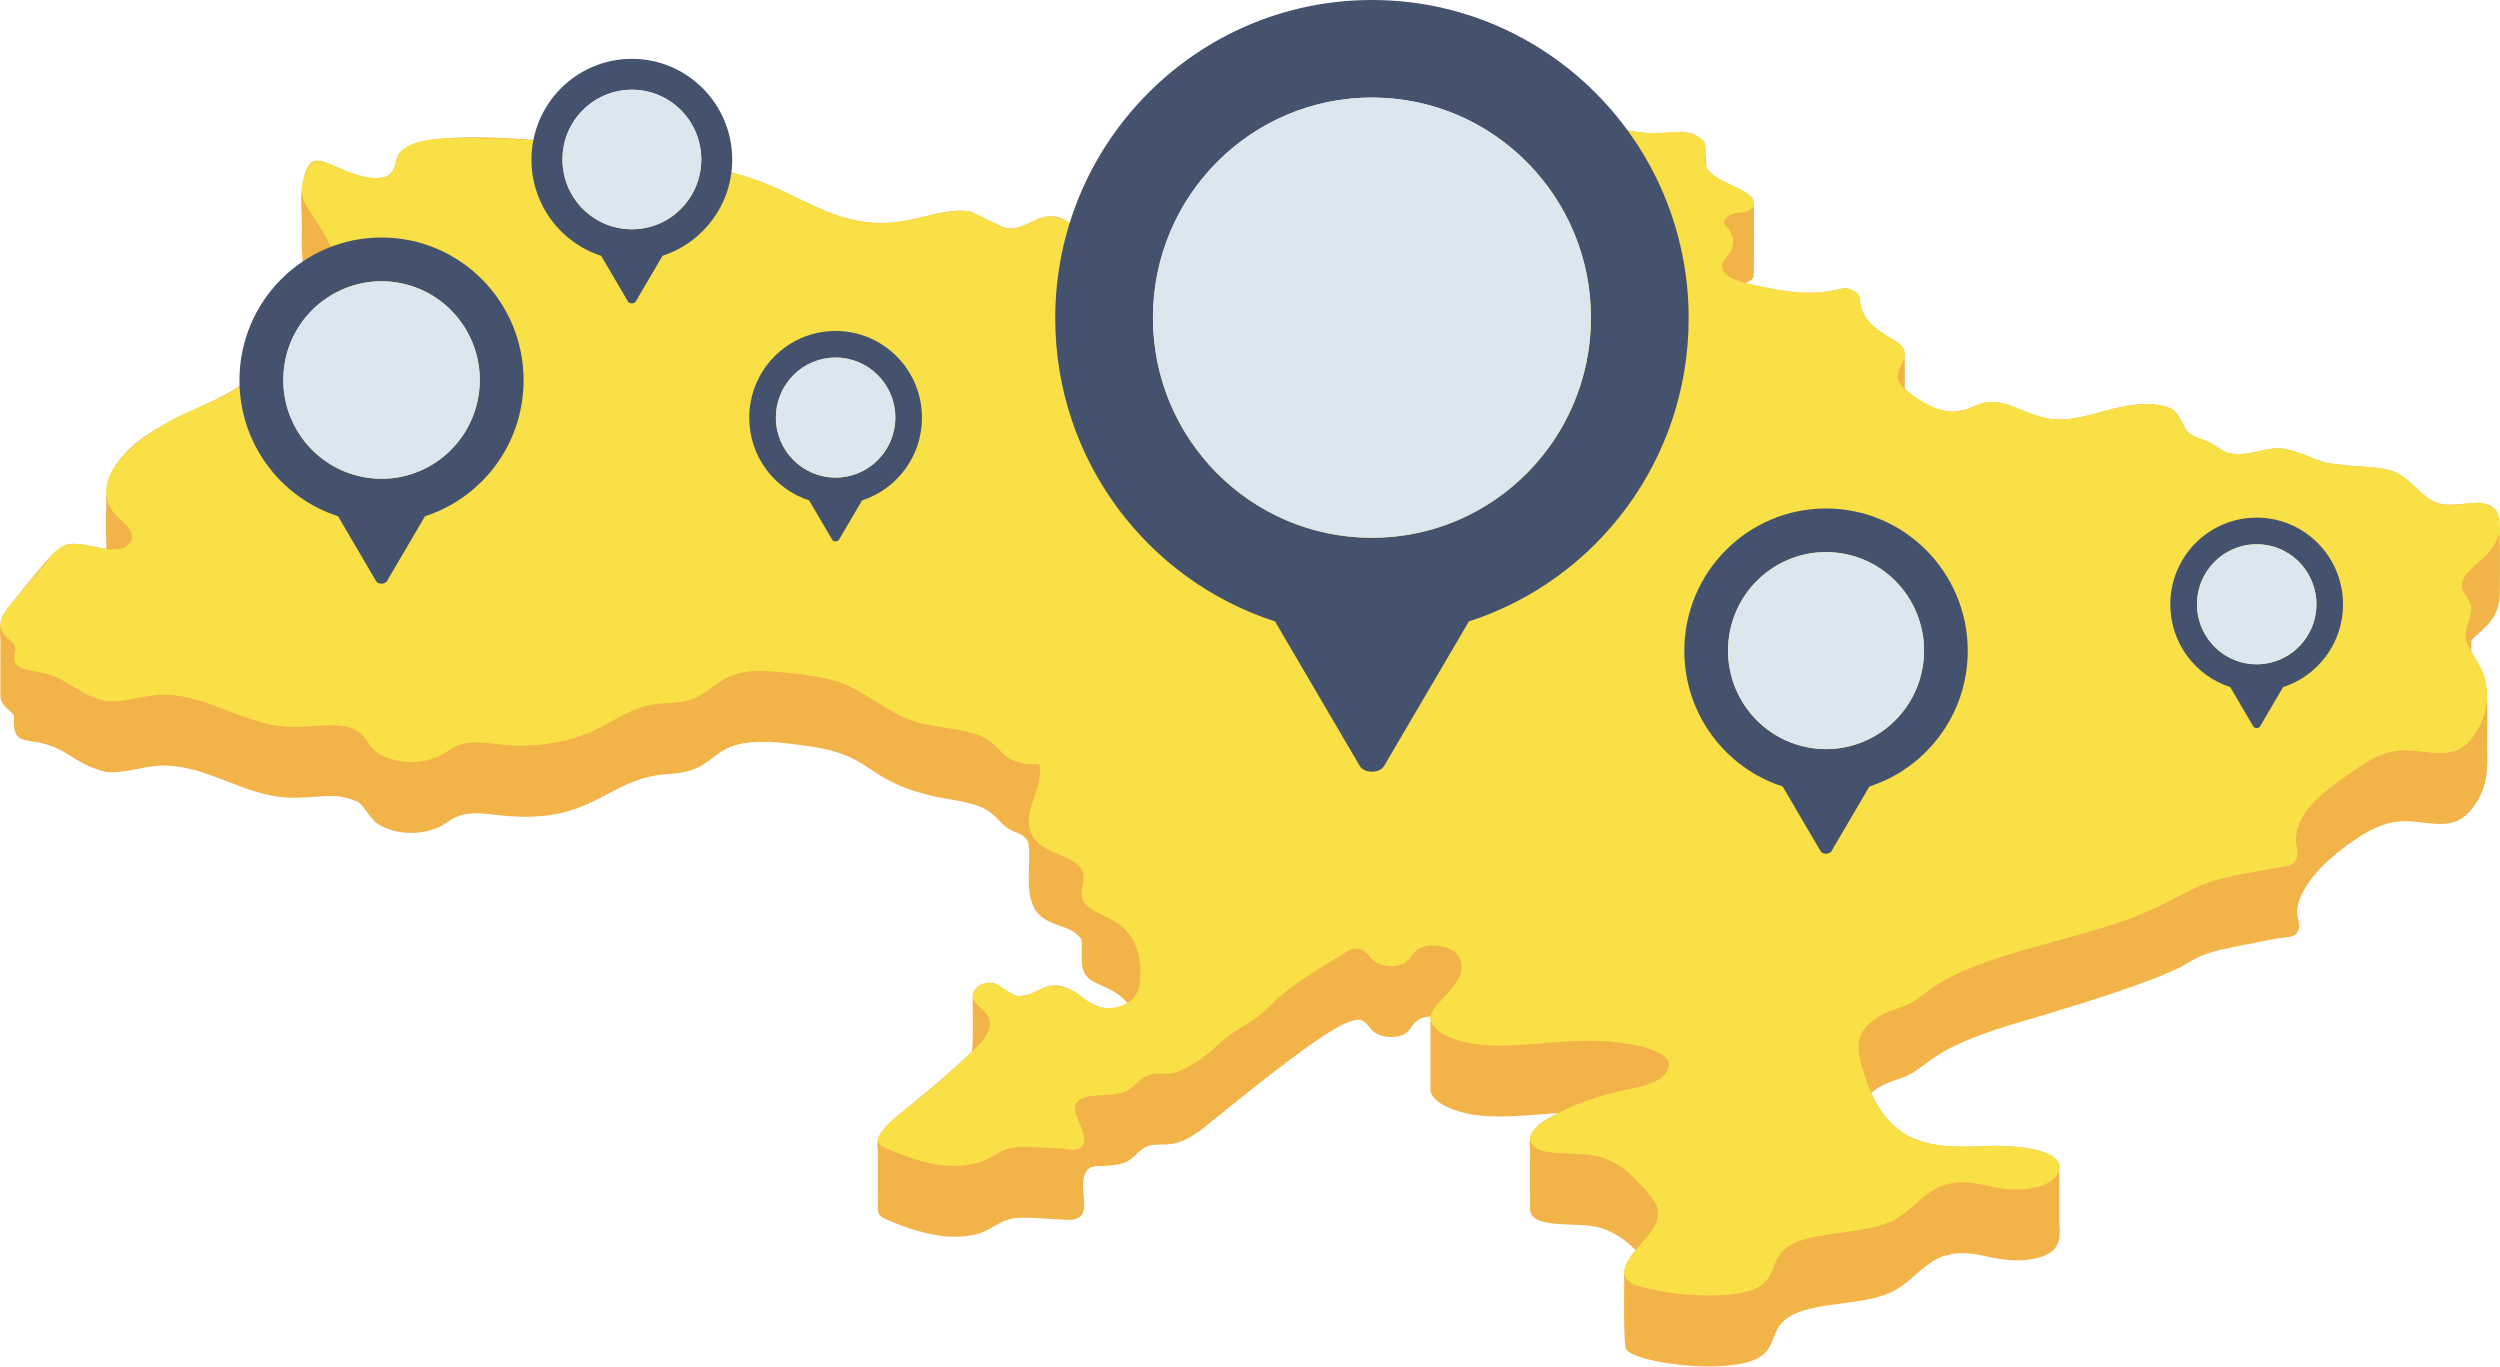 <svg width="236" height="129" viewBox="0 0 236 129" fill="none" xmlns="http://www.w3.org/2000/svg">
<path d="M235.98 55.956C235.98 55.936 236.09 49.277 235.8 48.496C235.055 46.824 232.594 47.756 230.864 47.631C228.908 47.529 227.992 45.537 226.415 44.739C225.273 43.975 223.258 44.211 219.705 43.71C218.117 43.334 216.45 42.207 214.699 42.33C213.386 42.411 212.166 43.119 210.291 42.758C209.615 42.493 208.998 41.931 208.32 41.642C207.517 41.284 206.7 41.275 206.242 40.355C205.398 38.776 205.453 38.493 203.337 38.17C199.81 37.812 196.712 40.075 193.335 39.504C190.712 39.056 189.268 37.349 186.726 38.19C185.573 38.694 183.358 39.926 179.811 36.696C179.811 36.676 179.869 33.236 179.704 32.918C179.141 31.817 175.741 31.255 175.565 28.243C175.565 27.649 174.95 27.41 174.365 27.2C172.918 27.253 171.776 28.231 166.348 27.072C163.571 26.489 165.145 26.993 165.521 26.154C165.606 25.959 165.582 19.117 165.556 19.021C165.206 17.701 161.542 17.223 161.067 15.665C161.104 10.847 158.183 13.16 154.238 12.4C147.6 11.159 150.673 13.847 146.945 13.271C146.235 13.128 143.934 12.461 143.531 12.461C139.482 11.814 137.98 14.882 136.238 15.318C134.96 15.68 133.444 15.039 132.282 14.596C130.529 16.422 126.143 13.894 121.596 17.203C119.228 18.954 119.393 20.655 119.43 22.746C119.306 25.61 119.967 25.269 118.068 25.269C116.268 25.004 115.81 23.291 112.651 22.356C108.5 21.191 107.135 23.798 104.347 23.375C102.695 23.096 101.773 21.581 101.104 21.136C98.489 19.175 97.13 21.855 95.057 21.564C94.675 21.497 91.579 19.956 91.556 19.944C87.519 19.426 84.791 22.671 77.997 19.95C72.122 17.416 72.505 16.434 58.418 14.171C55.12 13.646 39.755 11.526 37.633 14.552C37.332 14.852 37.413 16.609 36.103 16.757C34.807 17.011 33.489 16.443 32.294 16.006C31.573 15.741 30.019 14.768 29.376 15.353C28.874 15.808 28.671 16.752 28.555 17.392C28.295 18.828 28.535 20.27 28.497 21.709C28.324 28.26 29.616 25.199 32.054 31.936C30.04 34.319 25.185 33.556 23.614 35.54C21.164 38.648 9.794 40.119 10.034 47.372C9.884 52.347 10.336 51.866 9.649 51.744C5.423 50.995 6.353 50.526 0.887 57.194C0.145 58.091 -0.099 58.572 0.038 60.357C0.032 60.442 0.035 65.499 0.038 65.537C-0.012 66.169 0.374 66.661 0.867 67.063C0.91 67.098 1.333 67.468 1.336 67.576C1.099 70.922 2.736 69.224 5.742 70.826C7.104 71.56 7.968 72.388 10.014 72.868C11.768 73.052 14.034 72.201 15.46 72.268C19.524 72.268 23.022 75.079 27.121 75.292C29.808 75.417 31.616 74.674 33.709 75.679C34.08 75.679 35.002 77.316 35.532 77.68C36.947 78.68 39.291 79.003 41.396 78.094C41.448 78.149 42.407 77.485 42.596 77.372C44.111 76.466 45.578 76.812 47.54 76.999C56.169 77.823 57.201 73.468 62.995 73.072C69.087 72.778 65.8 68.793 76.18 70.424C83.203 71.336 81.249 74.162 90.266 75.557C91.316 75.769 92.414 75.971 93.347 76.591C93.976 77.01 94.428 77.654 95.028 78.114C95.773 78.688 96.962 78.662 97.109 79.786C97.237 80.765 97.092 81.799 97.121 82.787C96.953 88.344 100.875 86.524 102.118 88.778C102.127 88.799 102.109 90.092 102.121 90.281C101.961 93.436 104.46 92.373 106.431 94.689C103.898 96.168 102.144 93.978 101.463 93.637C98.657 92.058 98.304 94.025 96.066 94.025C95.336 93.905 93.843 92.571 93.614 92.807C93.443 92.629 91.643 92.894 91.831 94.351C91.788 94.7 91.921 99.122 91.71 99.32C84.782 105.836 82.412 106.235 82.878 108.609C82.864 108.703 82.869 113.751 82.878 113.788C82.745 114.572 83.067 114.913 83.811 115.163C83.838 115.181 87.22 116.748 90.063 116.748C93.156 116.748 93.707 115.577 95.121 115.14C95.834 114.919 96.597 114.942 97.336 114.968C98.083 114.994 98.834 115.041 99.582 115.082C100.886 115.158 102.341 115.487 102.353 113.739C102.361 112.734 101.979 111.461 102.564 110.555C102.93 109.99 103.585 110.098 104.185 110.063C104.872 110.022 105.593 109.999 106.234 109.722C107.176 109.314 107.495 108.423 108.544 108.137C109.837 107.8 110.889 108.697 113.854 106.288C130.752 92.51 127.874 96.623 130.053 97.631C130.818 97.989 132.03 98.004 132.702 97.535C133.421 97.037 133.346 96.067 135.039 95.959C135.027 96.005 135.03 102.612 135.036 102.67C134.885 104.068 137.349 104.93 138.835 105.184C141.351 105.632 144.258 105.265 147.125 105.059C145.166 106.063 144.183 106.646 144.441 108.671C144.438 108.703 144.429 113.756 144.441 113.85C144.169 115.976 147.815 115.405 150.368 115.746C152.113 116.058 153.371 116.984 154.4 118.009C153.342 119.311 153.241 119.906 153.333 120.861C153.331 120.881 153.209 127.001 153.533 127.412C154.557 128.743 163.768 129.891 166.327 127.971C167.452 127.121 167.321 125.827 168.217 124.869C170.208 122.705 175.559 123.453 178.66 121.921C181.364 120.584 182.13 117.625 186.753 118.443C187.871 118.65 190.005 119.303 192.184 118.784C194.175 118.324 194.599 117.354 194.402 115.463C194.407 115.417 194.41 110.377 194.402 110.29C194.602 108.368 189.805 108.12 187.877 108.175C183.64 108.324 179.08 108.711 176.64 103.174C178.109 101.965 179.217 102.032 180.448 101.336C182.411 100.2 182.721 98.828 190.822 96.436C194.526 95.341 198.233 94.237 201.868 92.924C203.306 92.402 204.755 91.86 206.108 91.138C206.682 90.829 207.227 90.465 207.833 90.217C208.969 89.754 210.215 89.53 211.41 89.282C212.172 89.125 212.937 88.974 213.702 88.828C214.175 88.738 214.644 88.647 215.117 88.56C215.691 88.452 216.421 88.563 216.824 88.068C217.32 87.465 216.772 86.629 216.847 85.9C216.917 85.228 217.178 84.587 217.505 84.004C218.299 82.586 219.511 81.406 220.772 80.404C222.322 79.169 224.371 77.739 226.409 77.549C229.006 77.31 231.426 78.781 233.316 76.399C234.829 74.447 234.849 72.894 234.786 70.474C234.858 63.544 234.844 64.266 233.296 61.526C233.252 59.886 233.189 60.721 234.707 59.09C234.731 59.099 236.035 57.937 235.98 55.956Z" fill="#F2B348"/>
<path d="M235.629 51.101C235.522 51.325 235.391 51.558 235.238 51.774C235.162 51.881 235.081 51.992 234.994 52.094C234.907 52.202 234.811 52.304 234.71 52.406H234.704C234.609 52.508 234.516 52.595 234.414 52.691C233.696 53.352 232.817 54.005 232.51 54.727C232.394 54.972 232.362 55.231 232.423 55.502C232.539 56.026 233.032 56.469 233.214 56.979C233.539 57.905 232.794 58.864 232.754 59.825C232.719 60.888 233.539 61.852 234.067 62.848C234.988 64.576 235.014 66.504 234.203 68.272C233.974 68.77 233.675 69.251 233.316 69.714C232.971 70.148 232.545 70.591 231.901 70.835C230.29 71.468 228.258 70.693 226.409 70.862C224.858 71.004 223.638 71.779 222.548 72.516C222.047 72.857 221.539 73.198 221.053 73.556C219.589 74.596 218.241 75.715 217.429 77.008C217.322 77.186 217.227 77.369 217.14 77.553C216.873 78.112 216.728 78.75 216.743 79.37C216.754 79.857 216.969 80.334 216.867 80.818C216.653 81.855 215.792 81.747 214.948 81.901C214.224 82.035 213.502 82.169 212.78 82.303C211.331 82.569 209.856 82.842 208.514 83.303C206.786 83.909 205.346 84.806 203.772 85.569C199.897 87.442 195.225 88.456 190.825 89.749C187.851 90.626 184.648 91.695 182.393 93.273C181.744 93.731 181.167 94.232 180.448 94.648C179.567 95.146 178.39 95.362 177.544 95.86C176.732 96.344 176.008 96.935 175.701 97.622C175.205 98.747 175.544 99.929 175.883 101.074C176.715 103.865 178.138 107.11 182.309 108.001C184.315 108.362 186.121 108.24 187.877 108.179C188.831 108.152 190.294 108.199 191.596 108.429C193.39 108.744 194.868 109.417 194.277 110.736C193.998 111.368 193.152 111.872 192.184 112.096C191.126 112.347 189.7 112.335 188.607 112.137C187.857 111.989 187.306 111.858 186.752 111.756C185.947 111.613 185.115 111.537 184.248 111.695C181.7 112.152 180.767 114.191 178.66 115.234C175.559 116.766 170.208 116.017 168.217 118.181C167.324 119.14 167.452 120.433 166.327 121.284C165.42 121.965 163.95 122.19 162.588 122.257C160.658 122.359 158.707 122.236 156.852 121.91C156.345 121.814 155.843 121.712 155.356 121.59C154.632 121.412 153.881 121.176 153.533 120.724C153.229 120.337 153.304 119.868 153.478 119.446C154.243 117.608 156.872 116.029 156.478 114.159C156.342 113.492 155.82 112.892 155.313 112.306C154.122 110.946 152.664 109.469 150.368 109.058C148.791 108.849 147.247 108.951 146.081 108.738C145.403 108.621 144.855 108.397 144.571 107.954C144.055 107.139 145.052 106.239 146.076 105.633C148.006 104.488 150.302 103.605 152.765 103.046C153.096 102.97 153.429 102.903 153.759 102.828C155.458 102.466 156.997 102.094 157.464 100.902C157.713 100.235 157.327 99.711 156.496 99.323C155.777 98.977 154.898 98.738 153.968 98.575C152.777 98.365 151.501 98.275 150.371 98.254C146.539 98.173 142.313 99.111 138.832 98.493C138.073 98.365 137.348 98.153 136.679 97.847C135.725 97.41 134.94 96.722 135.033 95.962C135.079 95.615 135.311 95.289 135.569 94.975C136.232 94.159 137.093 93.402 137.595 92.539C138.096 91.674 138.192 90.649 137.366 89.912C137.035 89.618 136.525 89.414 135.983 89.321C135.157 89.178 134.244 89.28 133.708 89.708C133.282 90.055 133.16 90.524 132.699 90.844C132.212 91.185 131.427 91.272 130.743 91.15C130.494 91.109 130.256 91.033 130.053 90.94C129.288 90.585 129.181 89.734 128.224 89.565C127.676 89.469 127.378 89.688 127.018 89.906C124.926 91.173 122.818 92.437 121.033 93.888C120.282 94.5 119.706 95.155 119.001 95.773C118.256 96.413 117.262 96.909 116.413 97.483C115.465 98.135 114.714 98.898 113.854 99.6C113.074 100.232 112.207 100.765 111.138 101.179C110.257 101.526 109.451 101.214 108.544 101.45C107.494 101.735 107.176 102.627 106.234 103.034C104.871 103.635 102.55 103.081 101.709 103.993C101.324 104.406 101.486 104.925 101.648 105.394C101.869 106.038 102.651 107.482 102.234 108.129C101.84 108.738 100.837 108.467 100.263 108.435C99.419 108.388 98.576 108.336 97.733 108.295C96.851 108.254 95.924 108.214 95.118 108.452C94.347 108.691 93.796 109.154 93.121 109.472C93.005 109.527 92.883 109.58 92.762 109.621C92.634 109.667 92.504 109.708 92.376 109.749C91.828 109.918 91.225 110.014 90.602 110.043C90.521 110.049 90.434 110.057 90.353 110.049C90.257 110.055 90.165 110.055 90.063 110.055C89.779 110.055 89.495 110.04 89.211 110.02C89.156 110.014 89.104 110.005 89.049 110.005C88.765 109.97 88.481 109.938 88.197 109.889C87.953 109.848 87.71 109.792 87.478 109.74C86.727 109.562 86.014 109.323 85.324 109.067C85.101 108.986 84.878 108.904 84.66 108.817C84.423 108.72 84.165 108.618 83.875 108.496C83.855 108.49 83.834 108.482 83.814 108.47C83.753 108.45 83.698 108.423 83.646 108.403C83.591 108.377 83.539 108.356 83.49 108.327C83.362 108.272 83.246 108.205 83.15 108.129C83.11 108.103 83.075 108.068 83.043 108.033C83.003 107.992 82.977 107.951 82.948 107.911C82.832 107.727 82.861 107.529 82.933 107.325C83.388 106.501 84.052 105.854 84.768 105.263C85.194 104.916 85.649 104.581 86.081 104.249C88.118 102.691 89.912 101.001 91.71 99.315C92.327 98.735 92.962 98.077 93.266 97.41C93.509 96.885 93.55 96.361 93.231 95.857C92.901 95.347 92.222 94.945 91.924 94.415C91.782 94.171 91.796 93.876 91.918 93.611C92.02 93.402 92.188 93.204 92.414 93.061C92.449 93.04 92.475 93.02 92.51 93C92.617 92.938 92.747 92.883 92.875 92.851C93.092 92.775 93.33 92.755 93.579 92.79C93.585 92.79 93.594 92.79 93.599 92.796C93.605 92.796 93.605 92.796 93.614 92.802C93.62 92.796 93.62 92.796 93.628 92.802C94.17 92.903 94.535 93.163 94.889 93.413C95.017 93.515 95.153 93.611 95.301 93.699C95.53 93.847 95.776 93.972 96.066 94.019C96.112 94.019 96.162 94.025 96.208 94.025C96.214 94.025 96.222 94.031 96.228 94.025C97.327 94.025 97.956 93.393 98.802 93.139C98.863 93.113 98.93 93.099 98.999 93.078C99.025 93.064 99.054 93.058 99.08 93.052H99.106C99.106 93.052 99.106 93.052 99.112 93.052C100.338 93.148 101.002 93.373 101.463 93.632C101.503 93.652 101.55 93.687 101.59 93.713C101.631 93.74 101.677 93.769 101.718 93.801C101.793 93.847 101.86 93.897 101.927 93.949C102.393 94.31 102.874 94.698 103.463 94.951C103.619 95.012 103.782 95.068 104.051 95.12C104.071 95.135 104.097 95.135 104.126 95.141C104.153 95.141 104.173 95.146 104.202 95.146C104.967 95.213 105.645 95.071 106.179 94.814C106.245 94.788 106.315 94.753 106.376 94.712C106.471 94.666 106.552 94.605 106.634 94.543C106.721 94.482 106.796 94.415 106.871 94.345C106.947 94.275 107.007 94.209 107.068 94.136C107.196 93.972 107.292 93.809 107.373 93.632C107.602 93.122 107.642 92.569 107.651 92.032C107.665 90.189 107.251 88.173 105.164 86.941C104.155 86.341 102.773 85.927 102.3 85.103C101.753 84.15 102.645 83.035 102.118 82.082C101.521 81.001 99.416 80.64 98.246 79.775C97.095 78.924 96.964 77.666 97.237 76.536C97.425 75.685 97.814 74.849 98.022 73.99C98.063 73.847 98.089 73.699 98.109 73.556C98.129 73.413 98.15 73.271 98.156 73.119C98.161 72.991 98.176 72.84 98.182 72.691C98.182 72.467 98.161 72.257 98.054 72.132C97.518 72.132 97.228 72.138 97.019 72.132C96.944 72.132 96.872 72.132 96.796 72.126C95.727 71.84 95.367 71.677 95.138 71.514C95.104 71.494 95.078 71.468 95.043 71.447C94.419 70.964 94.02 70.358 93.35 69.895C93.269 69.839 93.194 69.793 93.106 69.746C93.052 69.72 93.005 69.691 92.95 69.665C92.666 69.507 92.353 69.385 92.022 69.277C91.941 69.257 91.86 69.231 91.773 69.201C91.692 69.175 91.611 69.155 91.524 69.134C91.254 69.059 90.968 68.992 90.683 68.945C90.617 68.93 90.547 68.919 90.481 68.904C90.405 68.89 90.338 68.878 90.272 68.863C90.095 68.837 89.912 68.802 89.736 68.776C89.559 68.75 89.376 68.715 89.194 68.689C88.828 68.633 88.463 68.572 88.104 68.511C87.556 68.409 87.02 68.301 86.518 68.15C83.701 67.325 82.023 65.394 79.307 64.433C78.71 64.223 78.081 64.06 77.423 63.935C77.255 63.909 77.104 63.88 76.962 63.853C76.704 63.807 76.446 63.766 76.183 63.731C76.055 63.711 75.939 63.696 75.832 63.684C75.777 63.678 75.725 63.67 75.669 63.664C75.174 63.603 74.675 63.556 74.18 63.501C72.562 63.332 70.8 63.18 69.336 63.678C67.638 64.258 66.696 65.613 64.995 66.128C64.189 66.306 63.56 66.353 62.998 66.379C62.896 66.385 62.795 66.385 62.693 66.393C62.484 66.399 62.279 66.414 62.076 66.434C59.74 66.685 58.079 68.013 56.163 68.919C53.699 70.084 50.528 70.594 47.543 70.308C46.1 70.171 44.537 69.871 43.271 70.349C43.033 70.436 42.816 70.553 42.601 70.681C42.535 70.722 42.465 70.769 42.398 70.809C42.129 70.987 41.871 71.17 41.587 71.328C41.526 71.354 41.471 71.383 41.41 71.403C41.41 71.409 41.404 71.403 41.404 71.403C40.787 71.669 40.193 71.826 39.601 71.893C39.581 71.893 39.555 71.899 39.526 71.899C38.958 71.966 38.401 71.945 37.874 71.873C37.798 71.858 37.732 71.846 37.665 71.826C37.659 71.832 37.651 71.826 37.645 71.826C37.117 71.718 36.732 71.607 36.413 71.479C36.204 71.392 35.987 71.29 35.77 71.159C35.674 71.098 35.607 71.037 35.541 70.99C35.433 70.914 35.332 70.821 35.242 70.725C35.141 70.623 35.054 70.515 34.972 70.398C34.891 70.282 34.81 70.168 34.729 70.052C34.567 69.822 34.404 69.589 34.193 69.37C34.126 69.289 34.045 69.222 33.964 69.161C33.897 69.099 33.828 69.053 33.755 69.003C33.749 68.997 33.741 68.997 33.735 68.997C33.735 68.992 33.729 68.992 33.72 68.992C33.265 68.773 33.016 68.68 32.828 68.625C32.732 68.598 32.639 68.578 32.523 68.558C32.422 68.537 32.32 68.523 32.213 68.517C31.645 68.456 31.042 68.456 30.433 68.491C30.378 68.485 30.326 68.491 30.271 68.496C30.054 68.502 29.831 68.517 29.607 68.537C28.909 68.578 28.219 68.633 27.555 68.619C27.413 68.619 27.277 68.613 27.135 68.604C26.999 68.598 26.866 68.584 26.735 68.569C26.532 68.549 26.315 68.523 26.071 68.488C26.025 68.482 25.976 68.473 25.929 68.467C25.903 68.462 25.883 68.462 25.863 68.453C25.802 68.438 25.741 68.432 25.68 68.418C25.584 68.397 25.492 68.383 25.396 68.357C24.874 68.24 24.393 68.112 23.932 67.969C23.335 67.786 22.753 67.573 22.17 67.349C21.982 67.282 21.799 67.206 21.48 67.084C20.817 66.824 20.153 66.574 19.489 66.341C19.312 66.28 19.13 66.224 18.953 66.172C18.831 66.131 18.709 66.096 18.587 66.064C18.188 65.948 17.762 65.846 17.275 65.752C17.112 65.726 16.956 65.697 16.799 65.677C16.469 65.63 16.156 65.601 15.851 65.589C15.73 65.584 15.602 65.584 15.472 65.584C15.33 65.578 15.188 65.584 15.046 65.589C14.97 65.589 14.889 65.589 14.817 65.595C14.776 65.601 14.736 65.601 14.701 65.61C12.982 65.799 11.524 66.338 10.028 66.181C9.941 66.16 9.846 66.14 9.765 66.12C9.765 66.12 9.759 66.12 9.75 66.114C8.301 65.761 7.318 65.059 6.316 64.468C6.133 64.351 5.942 64.244 5.753 64.142C5.307 63.903 4.832 63.699 4.29 63.571C3.159 63.3 1.533 63.204 1.377 62.429C1.179 61.471 1.919 61.232 0.875 60.381C0.4 59.994 0.151 59.618 0.069 59.239C0.003 58.913 0.064 58.578 0.211 58.246C0.359 57.905 0.597 57.564 0.895 57.206C2.197 55.621 3.545 54.054 4.863 52.481C5.182 52.1 5.533 51.698 6.116 51.503C6.475 51.374 6.866 51.34 7.281 51.36C7.376 51.366 7.469 51.374 7.565 51.38C7.652 51.386 7.742 51.401 7.834 51.415C7.921 51.43 8.017 51.441 8.104 51.456C8.469 51.523 8.713 51.573 8.965 51.619C9.194 51.666 9.426 51.715 9.655 51.756C9.675 51.756 9.695 51.762 9.71 51.762C9.831 51.788 9.933 51.803 10.028 51.817C10.095 51.832 10.165 51.838 10.226 51.843C10.321 51.849 10.402 51.858 10.489 51.864C10.936 51.849 11.194 51.823 11.37 51.797C11.385 51.797 11.391 51.791 11.396 51.791C11.498 51.771 11.573 51.75 11.646 51.724C11.681 51.709 11.707 51.689 11.733 51.677C11.936 51.567 12.066 51.474 12.168 51.38C12.188 51.357 12.217 51.334 12.234 51.31C12.249 51.296 12.269 51.276 12.28 51.255C12.315 51.209 12.341 51.168 12.362 51.118C12.53 50.763 12.457 50.343 12.24 49.994C11.895 49.455 11.286 49.027 10.846 48.523C9.863 47.407 9.837 46.018 10.411 44.759C10.539 44.465 10.701 44.18 10.898 43.903C11.927 42.441 13.66 41.22 15.443 40.084C17.947 38.479 22.019 37.579 23.616 35.552C24.883 33.953 28.541 34.081 30.726 32.971C31.668 32.493 32.251 31.846 32.575 31.127C33.057 30.064 33.002 28.84 32.773 27.736C32.245 25.287 31.207 22.884 29.692 20.617C29.251 19.971 28.779 19.324 28.587 18.616C28.384 17.847 28.541 17.093 28.871 16.35C29.138 15.75 29.341 15.062 30.109 15.202C31.155 15.395 32.257 15.989 33.26 16.356C33.706 16.519 34.207 16.676 34.715 16.764C35.372 16.825 35.793 16.825 36.103 16.764C36.164 16.758 36.225 16.737 36.285 16.717C36.367 16.691 36.448 16.656 36.529 16.615C36.859 16.446 37.051 16.219 37.167 15.963C37.242 15.805 37.288 15.642 37.335 15.459C37.401 15.179 37.462 14.888 37.584 14.623C37.598 14.602 37.61 14.582 37.63 14.562C38.227 13.711 39.425 13.329 40.697 13.16C40.894 13.134 41.091 13.114 41.285 13.099C41.448 13.085 41.61 13.073 41.766 13.064C42.004 13.05 42.242 13.044 42.471 13.038C47.273 12.951 52.079 13.248 56.746 13.929C57.308 14.005 57.856 14.092 58.412 14.18C58.711 14.226 59.015 14.282 59.366 14.343C59.522 14.369 59.685 14.398 59.861 14.425C60.687 14.573 61.473 14.716 62.224 14.859C62.963 15.001 63.693 15.138 64.424 15.281C66.963 15.764 69.522 16.263 71.777 17.139C72.82 17.541 73.835 18.025 74.852 18.514C75.698 18.922 76.545 19.339 77.406 19.711C77.603 19.793 77.8 19.875 77.988 19.956C78.82 20.291 79.666 20.582 80.542 20.78C80.745 20.827 80.956 20.868 81.252 20.923C81.4 20.949 81.55 20.97 81.707 20.99C82.162 21.046 82.62 21.078 83.095 21.078C83.324 21.078 83.556 21.072 83.785 21.057C84.617 20.961 85.113 20.888 85.478 20.827C85.498 20.827 85.518 20.821 85.539 20.812C85.64 20.798 85.736 20.778 85.837 20.757C85.904 20.743 85.974 20.731 86.04 20.716C86.197 20.681 86.35 20.649 86.507 20.614C86.675 20.574 86.852 20.539 87.028 20.498C87.197 20.457 87.373 20.416 87.544 20.381C87.808 20.32 88.072 20.265 88.324 20.218C89.536 19.968 90.594 19.822 91.547 19.947C91.588 19.968 91.628 19.982 91.669 20.003C93.849 20.982 94.318 21.439 95.049 21.567C95.095 21.573 95.144 21.573 95.191 21.573C96.701 21.628 97.614 20.559 98.95 20.422C98.99 20.428 99.025 20.428 99.066 20.437C100.129 20.553 100.671 20.818 101.098 21.139C101.158 21.18 101.213 21.226 101.274 21.282C101.335 21.343 101.402 21.398 101.463 21.459C101.611 21.602 101.761 21.745 101.909 21.896C102.153 22.135 102.405 22.38 102.674 22.598C102.811 22.706 102.953 22.808 103.1 22.904C103.277 23.012 103.46 23.108 103.668 23.189C103.77 23.23 103.877 23.271 103.987 23.297C104.095 23.332 104.216 23.358 104.341 23.379C104.428 23.393 104.518 23.405 104.61 23.405C104.666 23.411 104.718 23.419 104.773 23.411C105.123 23.437 105.463 23.405 105.802 23.329C105.897 23.309 105.99 23.288 106.08 23.262C106.268 23.207 106.46 23.154 106.648 23.093C106.836 23.026 107.028 22.956 107.216 22.889C107.596 22.747 107.976 22.595 108.361 22.461C108.625 22.365 108.897 22.284 109.167 22.216C109.294 22.182 109.416 22.155 109.547 22.135C110.164 22.068 110.604 22.048 110.975 22.068C111.036 22.068 111.097 22.074 111.164 22.082C111.332 22.088 111.483 22.109 111.639 22.129C111.686 22.135 111.726 22.149 111.767 22.155H111.773C111.955 22.19 112.112 22.231 112.259 22.263C112.387 22.289 112.517 22.324 112.639 22.359C112.822 22.415 112.978 22.461 113.135 22.517C113.352 22.598 113.561 22.686 113.772 22.776C114.219 22.98 114.645 23.204 115.114 23.504C115.454 23.714 115.778 24.008 116.129 24.288C116.503 24.582 116.894 24.873 117.349 25.071C117.465 25.118 117.587 25.167 117.729 25.199C117.795 25.226 117.865 25.24 117.938 25.255C117.972 25.261 118.013 25.269 118.059 25.275C118.074 25.275 118.085 25.281 118.1 25.281C118.222 25.301 118.349 25.307 118.485 25.307C118.587 25.307 118.694 25.301 118.804 25.293C119.665 25.205 120.077 24.94 120.239 24.59C120.549 23.918 119.935 22.936 119.682 22.319C119.288 21.366 119.332 20.338 119.764 19.379C120.117 18.584 120.737 17.835 121.587 17.209C123.476 15.834 126.442 15.112 129.227 15.351C130.752 15.488 131.72 15.182 132.273 14.602C133.221 14.963 133.554 15.086 133.899 15.188C134.137 15.255 134.366 15.31 134.604 15.351C134.943 15.406 135.186 15.427 135.424 15.427C135.693 15.427 135.966 15.4 136.23 15.325C137.122 15.1 137.653 14.515 138.241 14.025C138.444 13.857 138.661 13.691 138.899 13.536C140.038 12.802 141.554 12.289 143.119 12.406C143.261 12.426 143.397 12.447 143.525 12.467C143.531 12.467 143.539 12.467 143.545 12.473C144.026 12.549 144.377 12.621 144.676 12.691C144.702 12.697 144.731 12.706 144.757 12.712C144.899 12.753 145.041 12.793 145.183 12.834C145.25 12.849 145.31 12.869 145.38 12.889C145.583 12.945 145.78 13.006 145.983 13.053C146.064 13.073 146.145 13.099 146.232 13.114C146.461 13.181 146.699 13.23 146.936 13.277C147.023 13.291 147.113 13.297 147.194 13.312C147.2 13.306 147.209 13.312 147.215 13.312C147.478 13.338 147.716 13.353 147.919 13.353C148.325 13.353 148.623 13.291 148.852 13.163C149.102 13.015 149.226 12.796 149.42 12.619C149.467 12.572 149.522 12.531 149.583 12.496C149.623 12.47 149.664 12.441 149.71 12.421C149.757 12.4 149.797 12.374 149.852 12.354C149.893 12.339 149.933 12.327 149.98 12.313C150.02 12.298 150.061 12.278 150.102 12.272C150.426 12.15 150.806 12.074 151.191 12.039C151.565 12.013 151.951 12.024 152.316 12.065C152.533 12.091 152.751 12.126 152.965 12.167C153.183 12.208 153.391 12.249 153.609 12.289C153.71 12.31 153.812 12.33 153.913 12.345C154.014 12.371 154.116 12.386 154.223 12.406C154.542 12.467 154.861 12.514 155.191 12.534C155.232 12.534 155.267 12.54 155.307 12.54C156.385 12.601 157.304 12.479 158.22 12.485C158.539 12.485 158.864 12.505 159.174 12.552C159.208 12.557 159.249 12.566 159.281 12.572C159.336 12.578 159.382 12.592 159.429 12.598C159.51 12.619 159.591 12.633 159.666 12.653C159.742 12.674 159.808 12.7 159.884 12.72C160 12.755 160.107 12.796 160.203 12.843C160.345 12.904 160.472 12.98 160.577 13.067C160.623 13.102 160.663 13.134 160.704 13.175V13.181C161.429 13.929 160.739 14.931 161.09 15.782C161.536 16.871 163.44 17.34 164.692 18.115C164.739 18.15 164.794 18.176 164.84 18.211C165.179 18.444 165.458 18.715 165.539 19.021C165.579 19.17 165.565 19.321 165.504 19.464C165.408 19.674 165.214 19.857 164.915 19.959C164.571 20.076 164.156 20.061 163.785 20.142C163.724 20.157 163.669 20.169 163.608 20.189C163.214 20.317 162.889 20.544 162.776 20.789C162.701 20.958 162.73 21.136 162.892 21.293C163.055 21.45 163.191 21.614 163.298 21.782C163.313 21.809 163.324 21.829 163.339 21.858C163.365 21.905 163.385 21.954 163.405 22.001C163.42 22.021 163.426 22.048 163.44 22.077C163.608 22.464 163.649 22.872 163.562 23.268C163.547 23.335 163.527 23.405 163.501 23.472C163.481 23.533 163.455 23.6 163.42 23.67C163.374 23.746 163.324 23.813 163.284 23.874C163.278 23.88 163.269 23.889 163.269 23.894C162.924 24.384 162.672 24.643 162.55 24.923C162.545 24.963 162.545 25.004 162.545 25.039C162.545 25.447 162.762 25.767 163.101 26.018C163.608 26.405 164.394 26.638 165.107 26.801C165.756 26.95 166.04 27.011 166.333 27.072C166.875 27.189 167.084 27.23 167.295 27.27C167.402 27.291 167.512 27.305 167.614 27.326C168.292 27.433 168.921 27.524 169.518 27.576C169.686 27.591 169.857 27.602 170.025 27.611C170.927 27.666 171.753 27.637 172.573 27.503C172.68 27.483 172.776 27.463 172.872 27.442C172.912 27.436 172.953 27.428 172.988 27.422C173.591 27.299 173.991 27.218 174.356 27.203C175.556 27.632 175.541 27.952 175.556 28.238V28.243C175.631 29.531 176.509 30.769 177.958 31.64C178.622 32.027 179.414 32.374 179.692 32.919C180.167 33.836 178.941 34.832 179.176 35.796C179.298 36.327 179.854 36.769 180.387 37.177C180.469 37.238 180.544 37.299 180.631 37.355C180.671 37.381 180.706 37.41 180.747 37.431C181.283 37.818 181.906 38.194 182.57 38.465C182.944 38.613 183.329 38.73 183.715 38.797C184.242 38.878 184.663 38.884 185.068 38.817C185.236 38.77 185.393 38.715 185.529 38.669C185.874 38.561 186.132 38.45 186.349 38.348C186.384 38.334 186.41 38.322 186.445 38.313C186.486 38.293 186.52 38.272 186.561 38.258C186.567 38.252 186.576 38.252 186.581 38.252C186.628 38.232 186.668 38.211 186.718 38.191C186.778 38.17 186.839 38.144 186.9 38.124C186.915 38.118 186.935 38.109 186.947 38.103C187.291 37.996 187.636 37.946 187.981 37.946C188.21 37.946 188.448 37.972 188.68 38.007C188.694 38.007 188.706 38.013 188.72 38.013C189.471 38.141 190.216 38.45 190.981 38.756C191.144 38.823 191.312 38.884 191.477 38.945C192.08 39.175 192.688 39.394 193.326 39.505C193.929 39.606 194.526 39.621 195.12 39.572C195.343 39.551 195.561 39.525 195.784 39.49C196.042 39.455 196.291 39.403 196.549 39.353C197.613 39.123 198.656 38.782 199.685 38.517C199.923 38.476 200.14 38.435 200.343 38.401C200.349 38.401 200.349 38.395 200.358 38.401C200.853 38.313 201.265 38.252 201.624 38.211C202.363 38.13 202.865 38.124 203.331 38.17C204.042 38.278 204.253 38.328 204.442 38.389C204.76 38.491 205.044 38.628 205.282 38.797C205.369 38.893 205.45 38.995 205.52 39.091C205.885 39.56 206.042 39.988 206.239 40.358C206.265 40.413 206.294 40.466 206.334 40.515C206.375 40.591 206.421 40.664 206.482 40.734C206.578 40.842 206.685 40.944 206.827 41.04C207.233 41.31 207.83 41.427 208.317 41.645C208.763 41.835 209.128 42.109 209.523 42.353C209.76 42.502 210.009 42.653 210.288 42.761C210.43 42.787 210.566 42.808 210.702 42.822C212.349 43.02 213.485 42.409 214.699 42.333C214.989 42.312 215.267 42.318 215.54 42.353C215.783 42.409 216.001 42.461 216.189 42.511C216.508 42.592 216.757 42.659 216.974 42.729C217.041 42.755 217.111 42.776 217.172 42.796C217.395 42.878 217.572 42.945 217.754 43.02C217.876 43.067 217.998 43.122 218.119 43.169C218.18 43.195 218.247 43.224 218.308 43.245C218.763 43.428 219.215 43.6 219.702 43.714C219.992 43.754 220.25 43.789 220.482 43.821C221.313 43.938 221.768 43.979 222.108 44.005C222.264 44.011 222.392 44.02 222.522 44.025C222.67 44.031 222.821 44.04 222.963 44.046C223.56 44.072 224.148 44.113 224.71 44.203C225.455 44.352 225.8 44.453 226.119 44.59C226.2 44.625 226.281 44.666 226.357 44.707C226.377 44.713 226.397 44.727 226.418 44.742C226.458 44.762 226.499 44.783 226.539 44.818C226.615 44.864 226.696 44.919 226.783 44.981C226.919 45.068 227.052 45.144 227.183 45.246C227.426 45.444 227.658 45.659 227.887 45.872C227.983 45.959 228.075 46.056 228.171 46.143C228.252 46.224 228.333 46.3 228.415 46.376C228.997 46.912 229.606 47.395 230.452 47.602C230.6 47.617 230.736 47.629 230.867 47.637C231.429 47.678 231.814 47.663 232.139 47.637C232.316 47.617 232.47 47.591 232.635 47.57C232.71 47.556 232.783 47.55 232.858 47.544C232.919 47.538 232.974 47.524 233.035 47.524C233.441 47.462 233.84 47.422 234.214 47.442C234.33 47.477 234.432 47.509 234.533 47.55C234.539 47.55 234.539 47.55 234.548 47.55C235.368 47.856 235.667 48.182 235.809 48.502C235.829 48.558 235.849 48.61 235.864 48.666C235.878 48.692 235.884 48.721 235.89 48.747C236.084 49.522 235.988 50.34 235.629 51.101Z" fill="#F9E047"/>
<path d="M129.511 0C112.999 0 99.614 13.452 99.614 30.046C99.614 43.434 108.326 54.777 120.364 58.663L128.32 72.234C128.723 73.055 130.297 73.055 130.702 72.234L138.662 58.663C150.699 54.777 159.409 43.437 159.409 30.049C159.409 13.452 146.024 0 129.511 0ZM129.511 50.769C118.091 50.769 108.837 41.465 108.837 29.991C108.837 18.517 118.094 9.213 129.511 9.213C140.931 9.213 150.186 18.517 150.186 29.991C150.186 41.465 140.931 50.769 129.511 50.769Z" fill="#44526E"/>
<path d="M150.185 30.073C150.231 18.598 141.013 9.257 129.595 9.21C118.176 9.163 108.882 18.428 108.836 29.903C108.789 41.378 118.007 50.718 129.426 50.765C140.844 50.812 150.138 41.548 150.185 30.073Z" fill="#DCE6EF"/>
<path d="M59.647 5.555C54.413 5.555 50.172 9.819 50.172 15.077C50.172 19.321 52.934 22.916 56.749 24.145L59.27 28.444C59.398 28.704 59.896 28.704 60.024 28.444L62.545 24.142C66.36 22.91 69.122 19.315 69.122 15.074C69.122 9.816 64.879 5.555 59.647 5.555ZM59.647 21.643C56.027 21.643 53.094 18.695 53.094 15.057C53.094 11.419 56.027 8.471 59.647 8.471C63.267 8.471 66.201 11.419 66.201 15.057C66.201 18.695 63.264 21.643 59.647 21.643Z" fill="#44526E"/>
<path d="M59.647 21.646C63.266 21.646 66.201 18.697 66.201 15.06C66.201 11.422 63.266 8.474 59.647 8.474C56.028 8.474 53.094 11.422 53.094 15.06C53.094 18.697 56.028 21.646 59.647 21.646Z" fill="#DCE6EF"/>
<path d="M172.376 48C164.988 48 159 54.018 159 61.443C159 67.432 162.898 72.509 168.284 74.245L171.843 80.316C172.023 80.683 172.727 80.683 172.91 80.316L176.472 74.242C181.857 72.503 185.756 67.429 185.756 61.44C185.753 54.018 179.764 48 172.376 48ZM172.376 70.715C167.266 70.715 163.124 66.552 163.124 61.417C163.124 56.281 167.266 52.119 172.376 52.119C177.486 52.119 181.628 56.281 181.628 61.417C181.628 66.552 177.486 70.715 172.376 70.715Z" fill="#44526E"/>
<path d="M181.512 62.904C182.331 57.835 178.905 53.059 173.862 52.237C168.818 51.414 164.066 54.856 163.247 59.925C162.429 64.994 165.854 69.77 170.897 70.593C175.941 71.415 180.693 67.973 181.512 62.904Z" fill="#DCE6EF"/>
<path d="M78.881 31.241C74.377 31.241 70.728 34.908 70.728 39.435C70.728 43.084 73.105 46.178 76.386 47.238L78.556 50.938C78.667 51.162 79.096 51.162 79.206 50.938L81.377 47.238C84.658 46.178 87.034 43.084 87.034 39.435C87.034 34.908 83.382 31.241 78.881 31.241ZM78.881 45.086C75.768 45.086 73.244 42.548 73.244 39.42C73.244 36.292 75.768 33.755 78.881 33.755C81.994 33.755 84.519 36.292 84.519 39.42C84.519 42.548 81.994 45.086 78.881 45.086Z" fill="#44526E"/>
<path d="M78.881 45.083C81.995 45.083 84.519 42.546 84.519 39.417C84.519 36.288 81.995 33.752 78.881 33.752C75.768 33.752 73.244 36.288 73.244 39.417C73.244 42.546 75.768 45.083 78.881 45.083Z" fill="#DCE6EF"/>
<path d="M213.03 48.864C208.526 48.864 204.876 52.531 204.876 57.058C204.876 60.707 207.253 63.801 210.534 64.861L212.705 68.561C212.815 68.785 213.244 68.785 213.354 68.561L215.525 64.861C218.806 63.801 221.183 60.707 221.183 57.058C221.183 52.534 217.534 48.864 213.03 48.864ZM213.03 62.709C209.917 62.709 207.392 60.172 207.392 57.043C207.392 53.915 209.917 51.377 213.03 51.377C216.143 51.377 218.667 53.915 218.667 57.043C218.67 60.172 216.146 62.709 213.03 62.709Z" fill="#44526E"/>
<path d="M218.6 57.95C219.099 54.861 217.012 51.951 213.938 51.45C210.865 50.948 207.969 53.046 207.47 56.135C206.972 59.223 209.059 62.133 212.132 62.635C215.205 63.136 218.101 61.038 218.6 57.95Z" fill="#DCE6EF"/>
<path d="M36.016 22.421C28.61 22.421 22.605 28.456 22.605 35.898C22.605 41.905 26.512 46.991 31.912 48.733L35.48 54.821C35.66 55.191 36.367 55.191 36.549 54.821L40.12 48.733C45.52 46.991 49.427 41.902 49.427 35.898C49.427 28.456 43.425 22.421 36.016 22.421ZM36.016 45.194C30.895 45.194 26.741 41.019 26.741 35.872C26.741 30.725 30.895 26.551 36.016 26.551C41.138 26.551 45.291 30.725 45.291 35.872C45.291 41.022 41.138 45.194 36.016 45.194Z" fill="#44526E"/>
<path d="M45.172 37.367C45.993 32.286 42.559 27.498 37.502 26.673C32.446 25.849 27.682 29.299 26.861 34.381C26.041 39.462 29.474 44.251 34.531 45.075C39.587 45.9 44.351 42.449 45.172 37.367Z" fill="#DCE6EF"/>
</svg>
